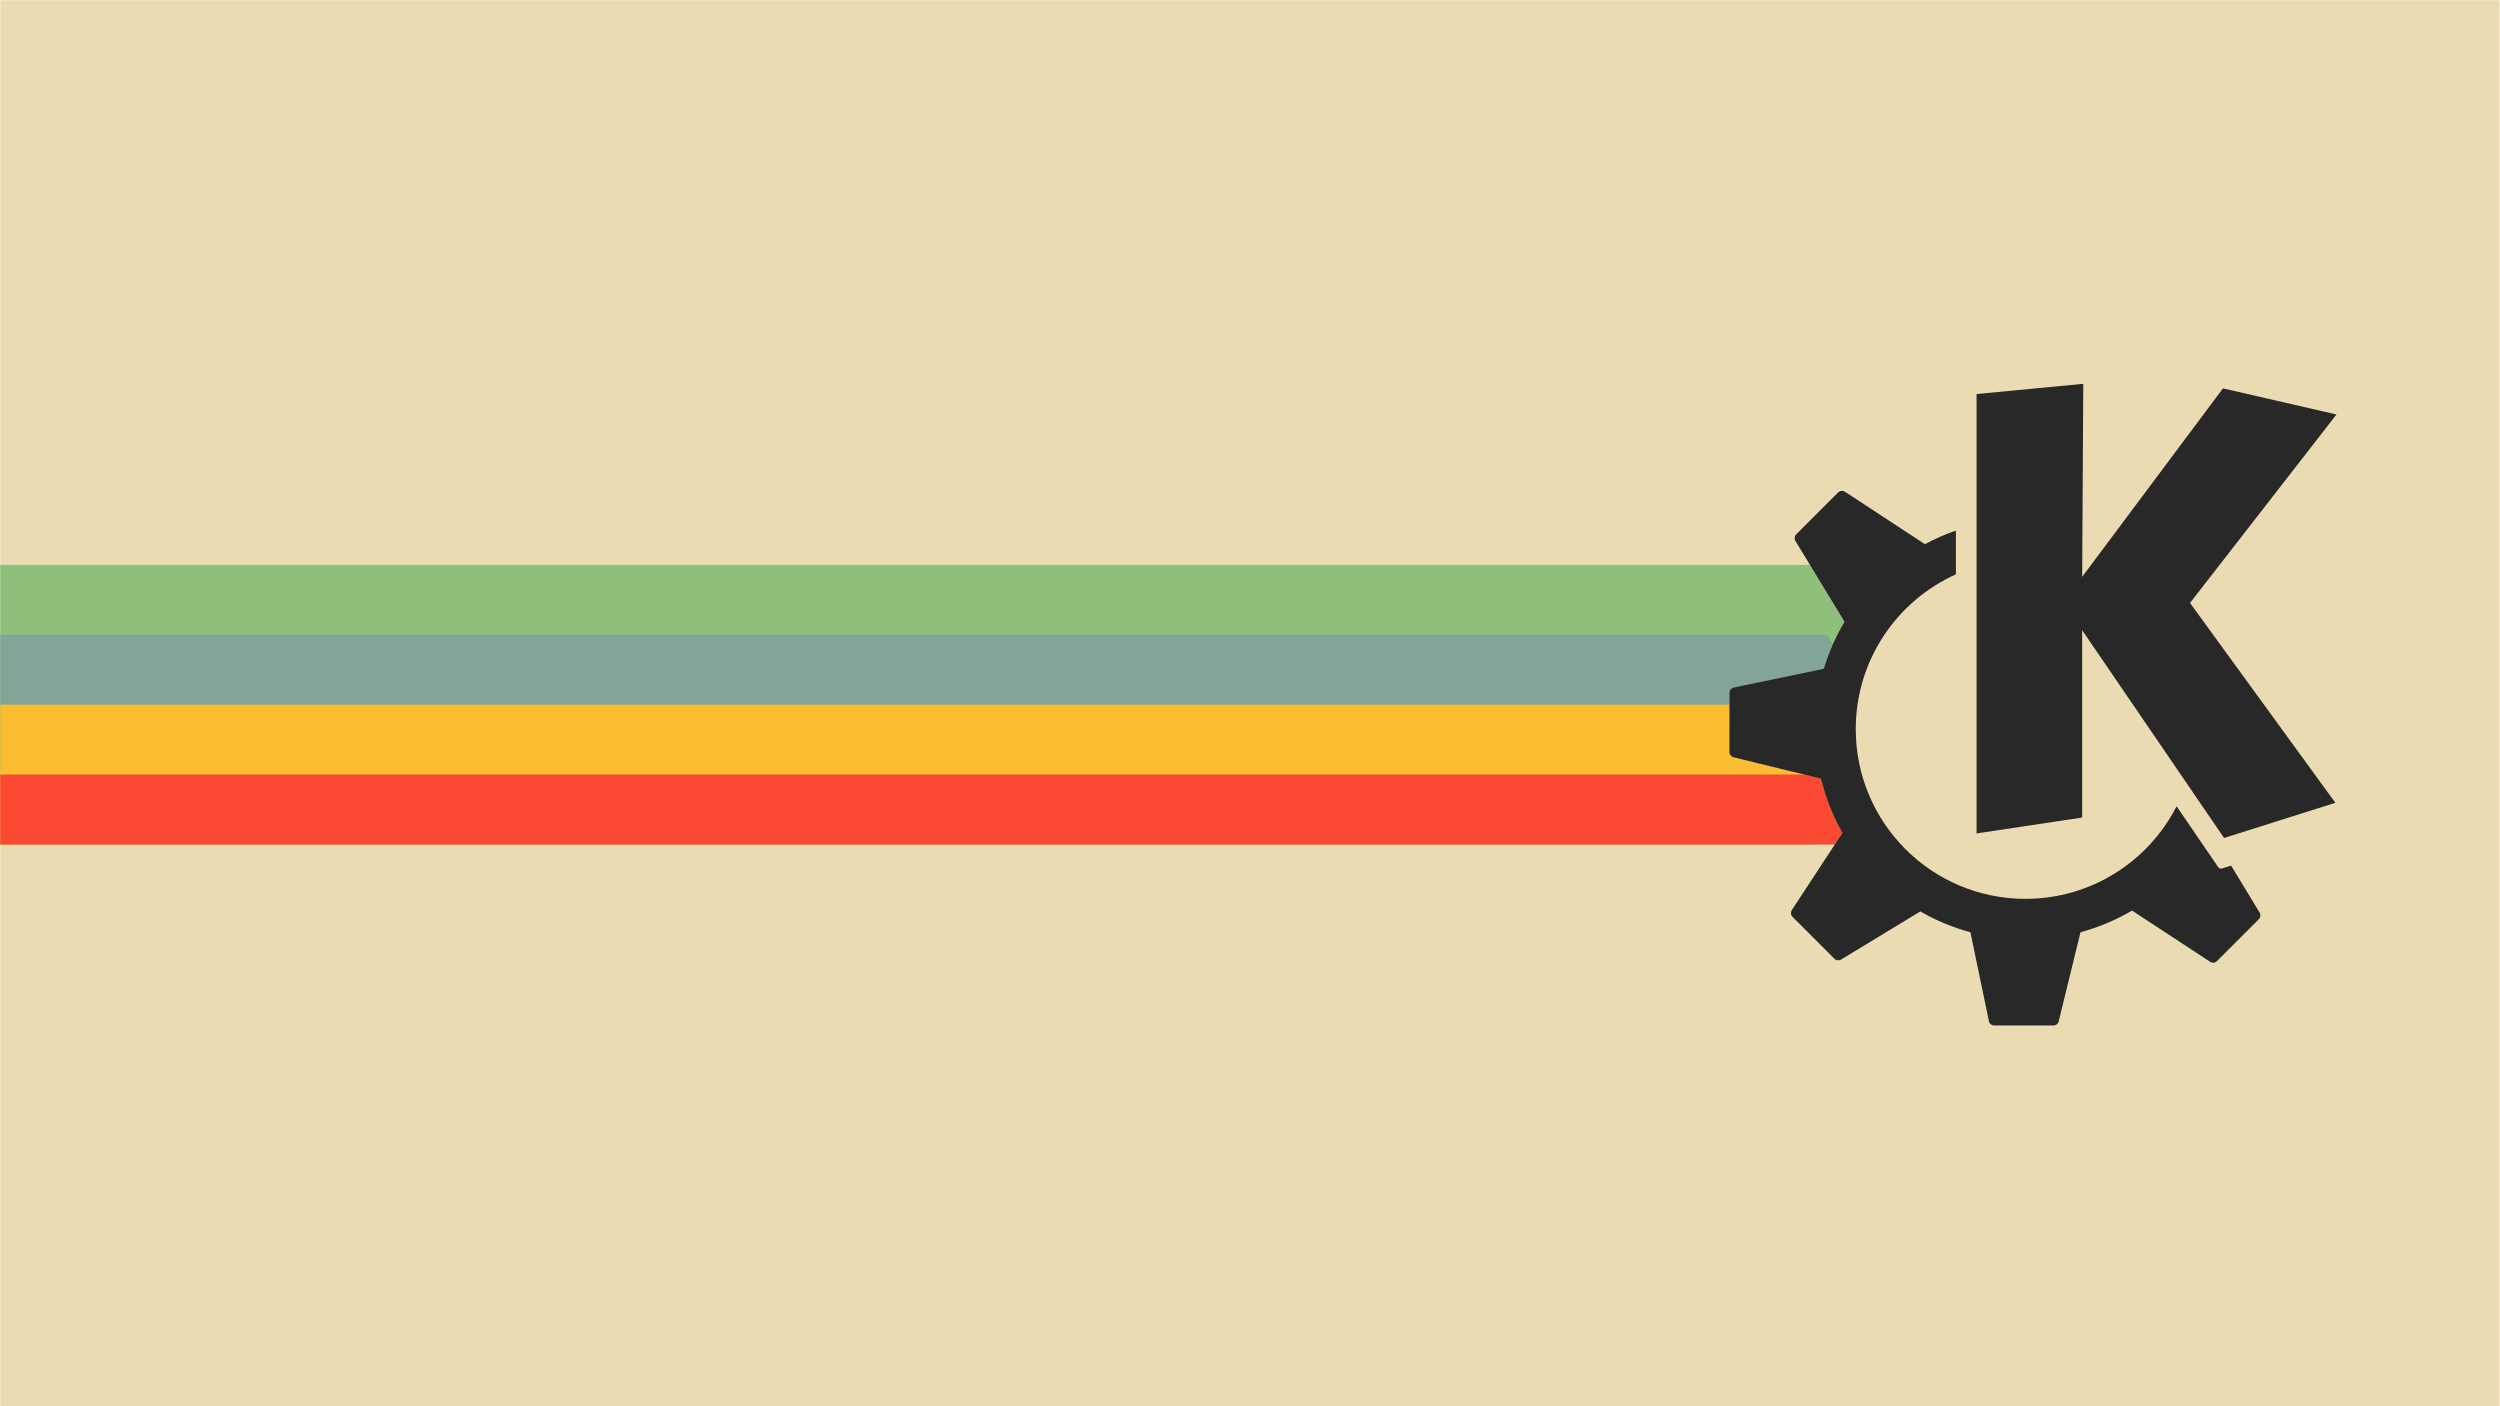 <?xml version="1.0" encoding="UTF-8" standalone="no"?>
<svg
   xmlns:dc="http://purl.org/dc/elements/1.1/"
   xmlns:cc="http://creativecommons.org/ns#"
   xmlns:rdf="http://www.w3.org/1999/02/22-rdf-syntax-ns#"
   xmlns:svg="http://www.w3.org/2000/svg"
   xmlns="http://www.w3.org/2000/svg"
   xmlns:xlink="http://www.w3.org/1999/xlink"
   xmlns:sodipodi="http://sodipodi.sourceforge.net/DTD/sodipodi-0.dtd"
   xmlns:inkscape="http://www.inkscape.org/namespaces/inkscape"
   version="1.1"
   id="svg5033"
   xml:space="preserve"
   width="1920"
   height="1080"
   viewBox="0 0 1920 1080"
   sodipodi:docname="gruvbox-light-kde-scalable.svg"
   inkscape:version="1.0.1 (3bc2e813f5, 2020-09-07)"
   inkscape:export-filename="/home/fjall/1577101987penguin-silhouette-3-freesvg.org.png"
   inkscape:export-xdpi="96"
   inkscape:export-ydpi="96"><defs
     id="defs5037"><marker
       style="overflow:visible"
       id="Arrow1Lstart"
       refX="0"
       refY="0"
       orient="auto"
       inkscape:stockid="Arrow1Lstart"
       inkscape:isstock="true"><path
         transform="matrix(0.8,0,0,0.8,10,0)"
         style="fill:#c53d3d;fill-opacity:0.795;fill-rule:evenodd;stroke:none;stroke-width:1pt;stroke-opacity:1"
         d="M 0,0 5,-5 -12.5,0 5,5 Z"
         id="path2155" /></marker><clipPath
       clipPathUnits="userSpaceOnUse"
       id="clipPath5049"><path
         d="M 0,600 H 600 V 0 H 0 Z"
         id="path5047"
         inkscape:connector-curvature="0" /></clipPath><marker
       style="overflow:visible"
       id="Arrow1Lstart-53"
       refX="0"
       refY="0"
       orient="auto"
       inkscape:stockid="Arrow1Lstart"
       inkscape:isstock="true"><path
         transform="matrix(0.8,0,0,0.8,10,0)"
         style="fill:#c53d3d;fill-opacity:0.795;fill-rule:evenodd;stroke:none;stroke-width:1pt;stroke-opacity:1"
         d="M 0,0 5,-5 -12.5,0 5,5 Z"
         id="path2155-5" /></marker><clipPath
       clipPathUnits="userSpaceOnUse"
       id="clipPath5049-6"><path
         d="M 0,600 H 600 V 0 H 0 Z"
         id="path5047-2"
         inkscape:connector-curvature="0" /></clipPath><marker
       style="overflow:visible"
       id="Arrow1Lstart-5"
       refX="0"
       refY="0"
       orient="auto"
       inkscape:stockid="Arrow1Lstart"
       inkscape:isstock="true"><path
         transform="matrix(0.8,0,0,0.8,10,0)"
         style="fill:#c53d3d;fill-opacity:0.795;fill-rule:evenodd;stroke:none;stroke-width:1pt;stroke-opacity:1"
         d="M 0,0 5,-5 -12.5,0 5,5 Z"
         id="path2155-3" /></marker><clipPath
       clipPathUnits="userSpaceOnUse"
       id="clipPath5049-5"><path
         d="M 0,600 H 600 V 0 H 0 Z"
         id="path5047-6"
         inkscape:connector-curvature="0" /></clipPath><marker
       style="overflow:visible"
       id="Arrow1Lstart-3"
       refX="0"
       refY="0"
       orient="auto"
       inkscape:stockid="Arrow1Lstart"
       inkscape:isstock="true"><path
         transform="matrix(0.8,0,0,0.8,10,0)"
         style="fill:#c53d3d;fill-opacity:0.795;fill-rule:evenodd;stroke:none;stroke-width:1pt;stroke-opacity:1"
         d="M 0,0 5,-5 -12.5,0 5,5 Z"
         id="path2155-56" /></marker><clipPath
       clipPathUnits="userSpaceOnUse"
       id="clipPath5049-2"><path
         d="M 0,600 H 600 V 0 H 0 Z"
         id="path5047-91"
         inkscape:connector-curvature="0" /></clipPath><marker
       style="overflow:visible"
       id="Arrow1Lstart-5-2"
       refX="0"
       refY="0"
       orient="auto"
       inkscape:stockid="Arrow1Lstart"
       inkscape:isstock="true"><path
         transform="matrix(0.8,0,0,0.8,10,0)"
         style="fill:#c53d3d;fill-opacity:0.795;fill-rule:evenodd;stroke:none;stroke-width:1pt;stroke-opacity:1"
         d="M 0,0 5,-5 -12.5,0 5,5 Z"
         id="path2155-3-7" /></marker><clipPath
       clipPathUnits="userSpaceOnUse"
       id="clipPath5049-5-0"><path
         d="M 0,600 H 600 V 0 H 0 Z"
         id="path5047-6-9"
         inkscape:connector-curvature="0" /></clipPath><marker
       style="overflow:visible"
       id="Arrow1Lstart-1"
       refX="0"
       refY="0"
       orient="auto"
       inkscape:stockid="Arrow1Lstart"
       inkscape:isstock="true"><path
         transform="matrix(0.8,0,0,0.8,10,0)"
         style="fill:#c53d3d;fill-opacity:0.795;fill-rule:evenodd;stroke:none;stroke-width:1pt;stroke-opacity:1"
         d="M 0,0 5,-5 -12.5,0 5,5 Z"
         id="path2155-8" /></marker><clipPath
       clipPathUnits="userSpaceOnUse"
       id="clipPath5049-7"><path
         d="M 0,600 H 600 V 0 H 0 Z"
         id="path5047-9"
         inkscape:connector-curvature="0" /></clipPath><linearGradient
       x1="112.499"
       y1="6.137"
       x2="112.499"
       y2="129.347"
       id="path1082_2_"
       gradientUnits="userSpaceOnUse"
       gradientTransform="translate(287,-83)"><stop
         id="stop193"
         style="stop-color:#ffffff;stop-opacity:0"
         offset="0" /><stop
         id="stop195"
         style="stop-color:#ffffff;stop-opacity:0.275"
         offset="1" /><midPointStop
         offset="0"
         style="stop-color:#FFFFFF"
         id="midPointStop197" /><midPointStop
         offset="0.5"
         style="stop-color:#FFFFFF"
         id="midPointStop199" /><midPointStop
         offset="1"
         style="stop-color:#000000"
         id="midPointStop201" /></linearGradient><linearGradient
       x1="541.335"
       y1="104.507"
       x2="606.912"
       y2="303.14"
       id="linearGradient2544"
       xlink:href="#path1082_2_"
       gradientUnits="userSpaceOnUse"
       gradientTransform="matrix(-0.394,0,0,0.394,357.52,122.002)" /><linearGradient
       id="linearGradient3388"><stop
         id="stop3390"
         style="stop-color:#000000;stop-opacity:0"
         offset="0" /><stop
         id="stop3392"
         style="stop-color:#000000;stop-opacity:0.371"
         offset="1" /></linearGradient><linearGradient
       x1="490.723"
       y1="237.724"
       x2="490.723"
       y2="183.964"
       id="linearGradient4416"
       xlink:href="#linearGradient3388"
       gradientUnits="userSpaceOnUse"
       gradientTransform="matrix(0.749,0,0,0.749,-35.46,91.441)" /></defs><sodipodi:namedview
     pagecolor="#ffffff"
     bordercolor="#666666"
     borderopacity="1"
     objecttolerance="10"
     gridtolerance="10"
     guidetolerance="10"
     inkscape:pageopacity="0"
     inkscape:pageshadow="2"
     inkscape:window-width="1920"
     inkscape:window-height="1052"
     id="namedview5035"
     showgrid="false"
     inkscape:zoom="0.37906052"
     inkscape:cx="1650.9082"
     inkscape:cy="788.33716"
     inkscape:window-x="0"
     inkscape:window-y="28"
     inkscape:window-maximized="1"
     inkscape:current-layer="g5041"
     inkscape:document-rotation="0"
     inkscape:snap-global="true"
     showguides="true"
     inkscape:guide-bbox="true"
     fit-margin-top="0"
     fit-margin-left="0"
     fit-margin-right="0"
     fit-margin-bottom="0"
     inkscape:snap-bbox="false"
     inkscape:bbox-paths="false"
     inkscape:object-paths="true"><inkscape:grid
       type="xygrid"
       id="grid997"
       originx="762.725"
       originy="-128.563" /></sodipodi:namedview><g
     id="g5041"
     inkscape:groupmode="layer"
     inkscape:label="penguin-clipart-publicdomainvectors.org"
     transform="matrix(1.333,0,0,-1.333,762.725,671.437)"><g
       id="g956"
       transform="translate(46.384,0.711)" /><g
       id="g944"
       transform="translate(96.726,0.711)" /><g
       id="g3019"><rect
         style="fill:#ebdbb2;fill-opacity:1;fill-rule:nonzero;stroke-width:78.727;stroke-linecap:round;stroke-linejoin:round;paint-order:stroke markers fill"
         id="rect1025"
         width="1440"
         height="810"
         x="-572.043"
         y="-503.578"
         transform="scale(1,-1)" /><path
         id="path1033"
         style="fill:#8ec07c;fill-opacity:1;stroke:none;stroke-width:5.28;stroke-linejoin:round;stroke-miterlimit:4;stroke-dasharray:none;stroke-opacity:1;paint-order:stroke markers fill"
         d="M -572.043,178.265 V 17.182 H 484.958 l 4.351,6.634 c -5.498,9.669 -9.658,20.188 -12.343,31.285 l -50.341,12.305 c -1.391,0.336 -2.379,1.586 -2.379,3.029 v 34.121 c 0,1.481 1.04,2.76 2.483,3.059 l 51.866,10.789 c 2.87,9.581 6.886,18.664 11.897,27.088 l -19.898,32.774 z" /><path
         id="path1037"
         style="fill:#83a598;fill-opacity:1;stroke:none;stroke-width:4.459;stroke-linejoin:round;stroke-miterlimit:4;stroke-dasharray:none;stroke-opacity:1;paint-order:stroke markers fill"
         d="M -572.043,137.995 V 17.182 H 472.187 c 2.487,6.041 6.277,12.513 11.016,19.044 -2.563,6.058 -4.661,12.363 -6.236,18.875 l -50.341,12.305 c -1.391,0.336 -2.379,1.586 -2.379,3.029 v 34.121 c 0,1.481 1.04,2.76 2.483,3.059 l 51.866,10.789 c 1.457,4.864 3.212,9.597 5.24,14.183 -1.143,1.567 -2.328,3.378 -3.445,5.41 z" /><path
         id="path1041"
         style="fill:#fabd2f;fill-opacity:1;stroke:none;stroke-width:3.641;stroke-linejoin:round;stroke-miterlimit:4;stroke-dasharray:none;stroke-opacity:1;paint-order:stroke markers fill"
         d="M -572.043,97.724 V 17.182 H 472.187 c 2.487,6.041 6.277,12.513 11.016,19.044 -2.563,6.058 -4.661,12.363 -6.236,18.875 l -50.341,12.305 c -1.391,0.336 -2.379,1.586 -2.379,3.029 v 27.289 z" /><path
         id="path1045"
         style="fill:#fb4934;fill-opacity:1;stroke:none;stroke-width:2.614;stroke-linejoin:round;stroke-miterlimit:4;stroke-dasharray:none;stroke-opacity:1;paint-order:stroke markers fill"
         d="M -572.043,57.454 V 17.182 H 484.958 l 4.351,6.634 c -5.498,9.669 -9.658,20.188 -12.343,31.285 l -9.624,2.353 z" /><path
         id="path2038"
         style="fill:#282828;fill-opacity:1;stroke-width:10.286"
         d="m 628.081,282.569 -61.482,-5.886 V 23.519 l 60.832,9.158 V 140.615 l 81.77,-119.717 64.104,20.283 -83.73,115.133 84.386,108.592 -65.41,15.039 -81.118,-108.588 z M 488.716,220.877 c -0.694,-0.073 -1.365,-0.379 -1.886,-0.903 l -24.13,-24.126 c -1.015,-1.016 -1.205,-2.595 -0.458,-3.827 l 28.252,-46.53 c -5.011,-8.424 -9.027,-17.507 -11.897,-27.088 l -51.866,-10.788 c -1.443,-0.299 -2.483,-1.577 -2.483,-3.058 V 70.435 c 0,-1.443 0.987,-2.693 2.378,-3.029 l 50.341,-12.305 c 2.684,-11.097 6.845,-21.617 12.343,-31.285 l -29.139,-44.434 c -0.813,-1.242 -0.643,-2.878 0.406,-3.924 l 24.122,-24.126 c 1.015,-1.011 2.598,-1.211 3.835,-0.467 l 45.661,27.731 c 8.969,-5.176 18.642,-9.249 28.865,-12.011 l 10.654,-51.223 c 0.3,-1.452 1.582,-2.483 3.054,-2.483 h 34.125 c 1.434,0 2.687,0.98 3.029,2.387 l 12.549,51.329 c 10.538,2.844 20.505,7.083 29.693,12.494 l 44.997,-29.503 c 1.236,-0.815 2.873,-0.652 3.924,0.397 l 24.13,24.126 c 1.02,1.02 1.203,2.598 0.454,3.827 l -16.426,27.071 -5.314,-1.681 c -0.775,-0.246 -1.619,0.039 -2.075,0.718 0,0 -10.477,15.338 -24.009,35.143 -16.176,-31.659 -49.087,-53.345 -87.091,-53.345 -53.995,0 -97.77,43.777 -97.77,97.775 0,39.723 23.693,73.885 57.705,89.188 v 25.224 c -6.19,-2.166 -12.175,-4.777 -17.858,-7.873 -0.004,0.004 -0.006,0.013 -0.019,0.039 l -46.056,30.206 c -0.621,0.404 -1.339,0.568 -2.033,0.496 z" /></g></g></svg>
